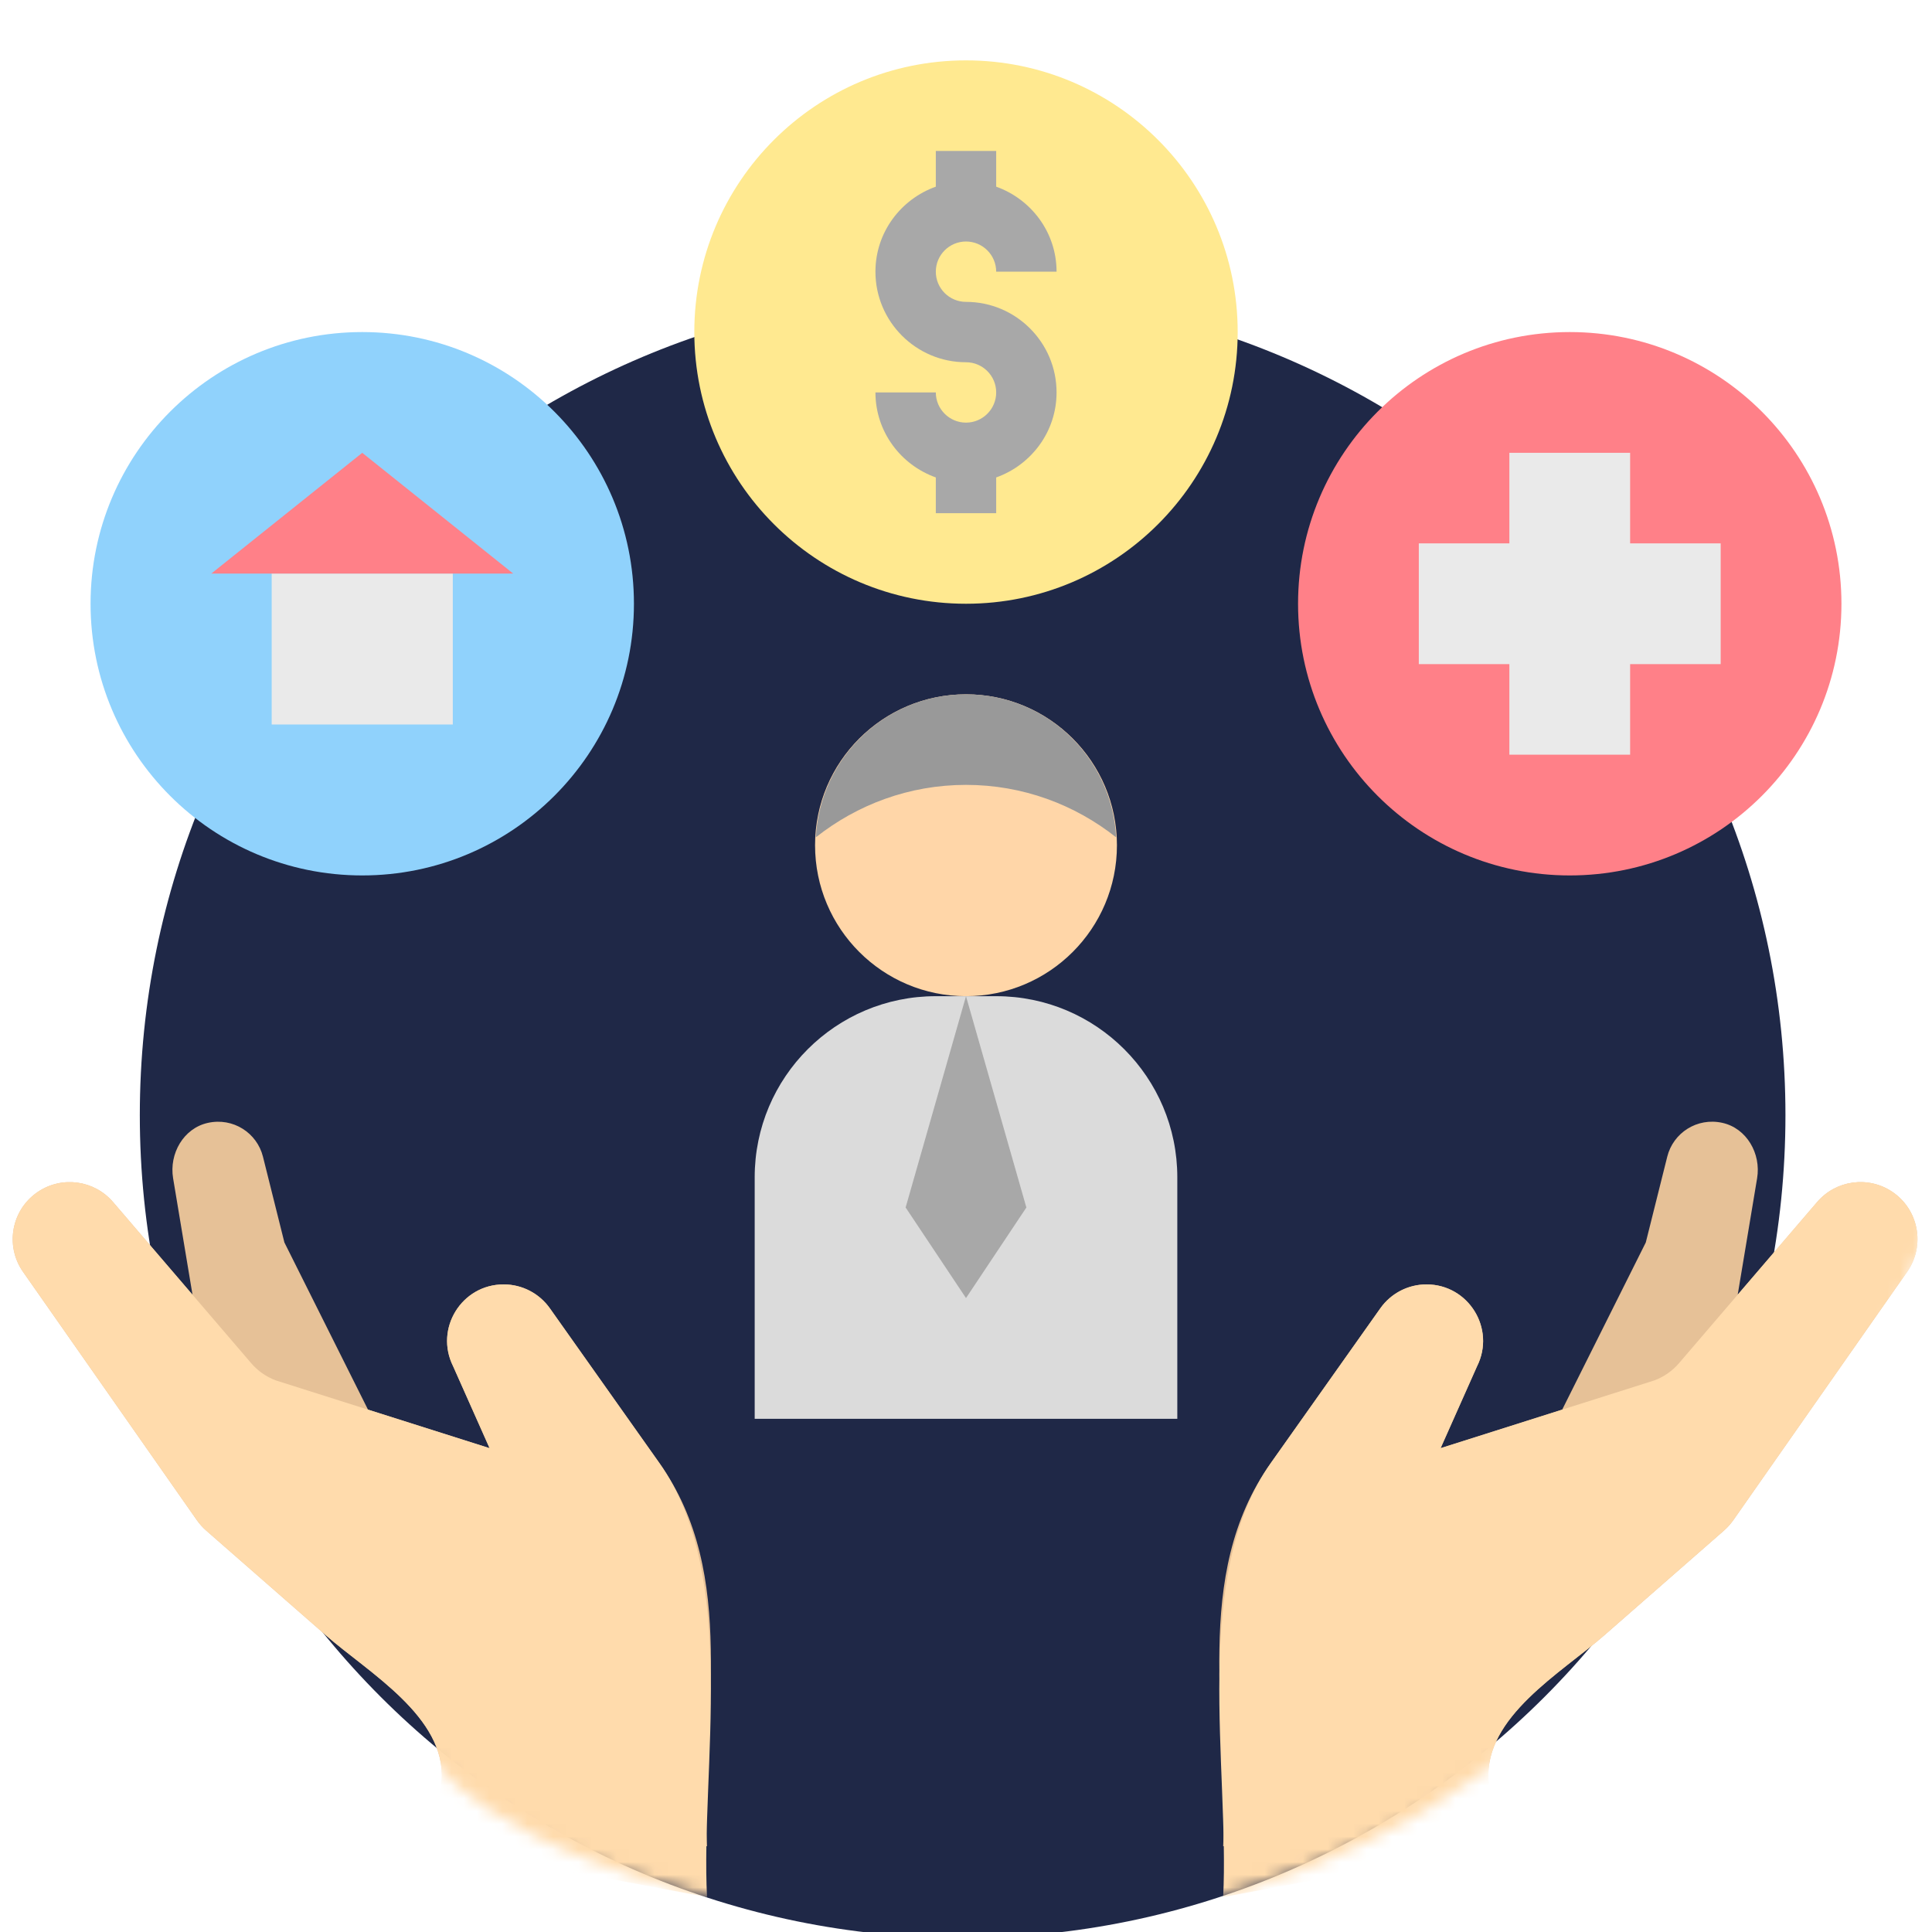 <svg width="152" height="152" viewBox="0 0 152 152" fill="none" xmlns="http://www.w3.org/2000/svg">
<g clip-path="url(#clip0_10954_13626)">
<path d="M75.735 152.47C111.487 152.47 140.47 123.487 140.47 87.735C140.47 51.983 111.487 23 75.735 23C39.983 23 11 51.983 11 87.735C11 123.487 39.983 152.47 75.735 152.47Z" fill="#1F2847"/>
<path d="M123.5 68.875C135.305 68.875 144.875 59.305 144.875 47.5C144.875 35.695 135.305 26.125 123.5 26.125C111.695 26.125 102.125 35.695 102.125 47.5C102.125 59.305 111.695 68.875 123.5 68.875Z" fill="#FF8088"/>
<path d="M135.375 42.75H128.25V35.625H118.75V42.75H111.625V52.25H118.75V59.375H128.25V52.25H135.375V42.75Z" fill="#EAEAEA"/>
<path d="M28.5 68.875C40.305 68.875 49.875 59.305 49.875 47.5C49.875 35.695 40.305 26.125 28.5 26.125C16.695 26.125 7.125 35.695 7.125 47.5C7.125 59.305 16.695 68.875 28.5 68.875Z" fill="#90D2FC"/>
<path d="M21.375 45.125H35.625V57H21.375V45.125Z" fill="#EAEAEA"/>
<path d="M28.5 35.625L16.625 45.125H40.375L28.5 35.625Z" fill="#FF8088"/>
<path d="M76 47.5C87.805 47.5 97.375 37.93 97.375 26.125C97.375 14.32 87.805 4.75 76 4.75C64.195 4.75 54.625 14.32 54.625 26.125C54.625 37.93 64.195 47.5 76 47.5Z" fill="#FFE990"/>
<path d="M76 23.75C74.689 23.75 73.625 22.684 73.625 21.375C73.625 20.066 74.689 19 76 19C77.311 19 78.375 20.066 78.375 21.375H83.125C83.125 18.283 81.132 15.67 78.375 14.687V11.875H73.625V14.687C70.868 15.67 68.875 18.283 68.875 21.375C68.875 25.303 72.072 28.5 76 28.5C77.311 28.5 78.375 29.566 78.375 30.875C78.375 32.184 77.311 33.25 76 33.25C74.689 33.25 73.625 32.184 73.625 30.875H68.875C68.875 33.967 70.868 36.58 73.625 37.563V40.375H78.375V37.563C81.132 36.58 83.125 33.967 83.125 30.875C83.125 26.947 79.928 23.75 76 23.75Z" fill="#A8A8A8"/>
<mask id="mask0_10954_13626" style="mask-type:alpha" maskUnits="userSpaceOnUse" x="-9" y="3" width="164" height="149">
<path d="M73 3C27.713 3 -9 36.355 -9 77.5C-9 104.65 10.611 125.992 34.5 139C34.5 139 41.5 149 73 152C87.525 152 100 149.5 112 142.5C134.5 128.45 155 105.449 155 77.5C155 36.355 118.287 3 73 3Z" fill="#1F2847"/>
</mask>
<g mask="url(#mask0_10954_13626)">
<path d="M51.866 115.089C51.863 115.084 43.259 102.929 43.259 102.929C42.425 101.751 41.071 101.05 39.627 101.05C36.319 101.05 34.17 104.53 35.649 107.489L38.518 113.935L28.952 110.902L22.375 97.751L20.689 91.004C20.221 89.128 18.34 87.902 16.355 88.342C14.441 88.764 13.296 90.764 13.619 92.7L15.146 101.863L8.893 94.569C7.415 92.847 4.886 92.498 2.998 93.757C0.903 95.153 0.369 97.999 1.81 100.06L15.474 119.58C15.692 119.894 15.949 120.179 16.236 120.43C19.371 123.174 22.508 125.919 25.643 128.662C29.006 131.605 35.108 135.082 34.747 140.103C34.626 141.822 34.436 143.537 34.25 145.252H55.625C55.112 135.198 58.178 123.974 51.866 115.089Z" fill="#E6C197"/>
<path d="M51.866 115.089C51.863 115.084 43.259 102.929 43.259 102.929C42.425 101.751 41.071 101.05 39.627 101.05C36.319 101.05 34.17 104.53 35.649 107.489L38.518 113.935L21.698 108.603C20.948 108.323 20.281 107.855 19.761 107.247L8.893 94.569C7.415 92.847 4.886 92.498 2.998 93.757C0.903 95.153 0.369 97.999 1.81 100.06L15.474 119.58C15.692 119.894 15.949 120.179 16.236 120.43C19.371 123.174 22.508 125.919 25.643 128.662C29.006 131.605 35.108 135.082 34.747 140.103C34.626 141.822 34.436 143.537 34.25 145.252L55.625 149.252C55.112 139.198 58.178 123.974 51.866 115.089Z" fill="#FFDBAC"/>
<path d="M148.86 93.754C146.971 92.496 144.442 92.845 142.965 94.567L136.714 101.86L138.241 92.698C138.564 90.764 137.419 88.762 135.505 88.339C133.517 87.9 131.638 89.126 131.171 91.002L129.482 97.752L122.906 110.902L113.339 113.935L116.208 107.489C117.688 104.532 115.536 101.05 112.23 101.05C110.786 101.05 109.432 101.751 108.599 102.929C108.599 102.929 99.996 115.087 99.992 115.089C93.679 123.974 96.745 135.198 96.232 145.252H117.607C117.422 143.537 117.232 141.822 117.108 140.103C116.747 135.082 122.849 131.605 126.212 128.662C129.347 125.919 132.484 123.174 135.619 120.43C135.906 120.179 136.163 119.894 136.381 119.58L150.045 100.06C151.489 97.996 150.954 95.151 148.86 93.754Z" fill="#E6C197"/>
<path d="M99.992 115.089C99.994 115.084 108.599 102.929 108.599 102.929C109.432 101.751 110.786 101.05 112.23 101.05C115.538 101.05 117.688 104.53 116.208 107.489L113.339 113.935L130.159 108.603C130.909 108.323 131.577 107.855 132.097 107.247L142.965 94.567C144.442 92.845 146.971 92.496 148.86 93.754C150.954 95.151 151.489 97.996 150.047 100.058L136.384 119.578C136.165 119.891 135.909 120.176 135.621 120.428C132.486 123.171 129.349 125.917 126.214 128.66C122.851 131.602 116.75 135.079 117.111 140.1C117.232 141.822 117.422 143.537 117.607 145.252L96.232 149.252C96.745 139.198 93.679 123.974 99.992 115.089Z" fill="#FFDBAC"/>
</g>
<path d="M76 78.375C82.558 78.375 87.875 73.058 87.875 66.5C87.875 59.942 82.558 54.625 76 54.625C69.442 54.625 64.125 59.942 64.125 66.5C64.125 73.058 69.442 78.375 76 78.375Z" fill="#FFD6A8"/>
<path d="M87.813 65.878C87.483 59.615 82.346 54.625 76 54.625C69.654 54.625 64.517 59.615 64.186 65.878C67.436 63.306 71.528 61.75 76 61.75C80.472 61.75 84.564 63.306 87.813 65.878Z" fill="#999999"/>
<path d="M92.625 111.625H59.375V92.625C59.375 84.754 65.754 78.375 73.625 78.375H78.375C86.246 78.375 92.625 84.754 92.625 92.625V111.625Z" fill="#DBDBDB"/>
<path d="M76 78.375L71.25 95L76 102.125L80.75 95L76 78.375Z" fill="#A8A8A8"/>
</g>
<defs>
<clipPath id="clip0_10954_13626">
<rect width="152" height="152" fill="white"/>
</clipPath>
</defs>
</svg>
